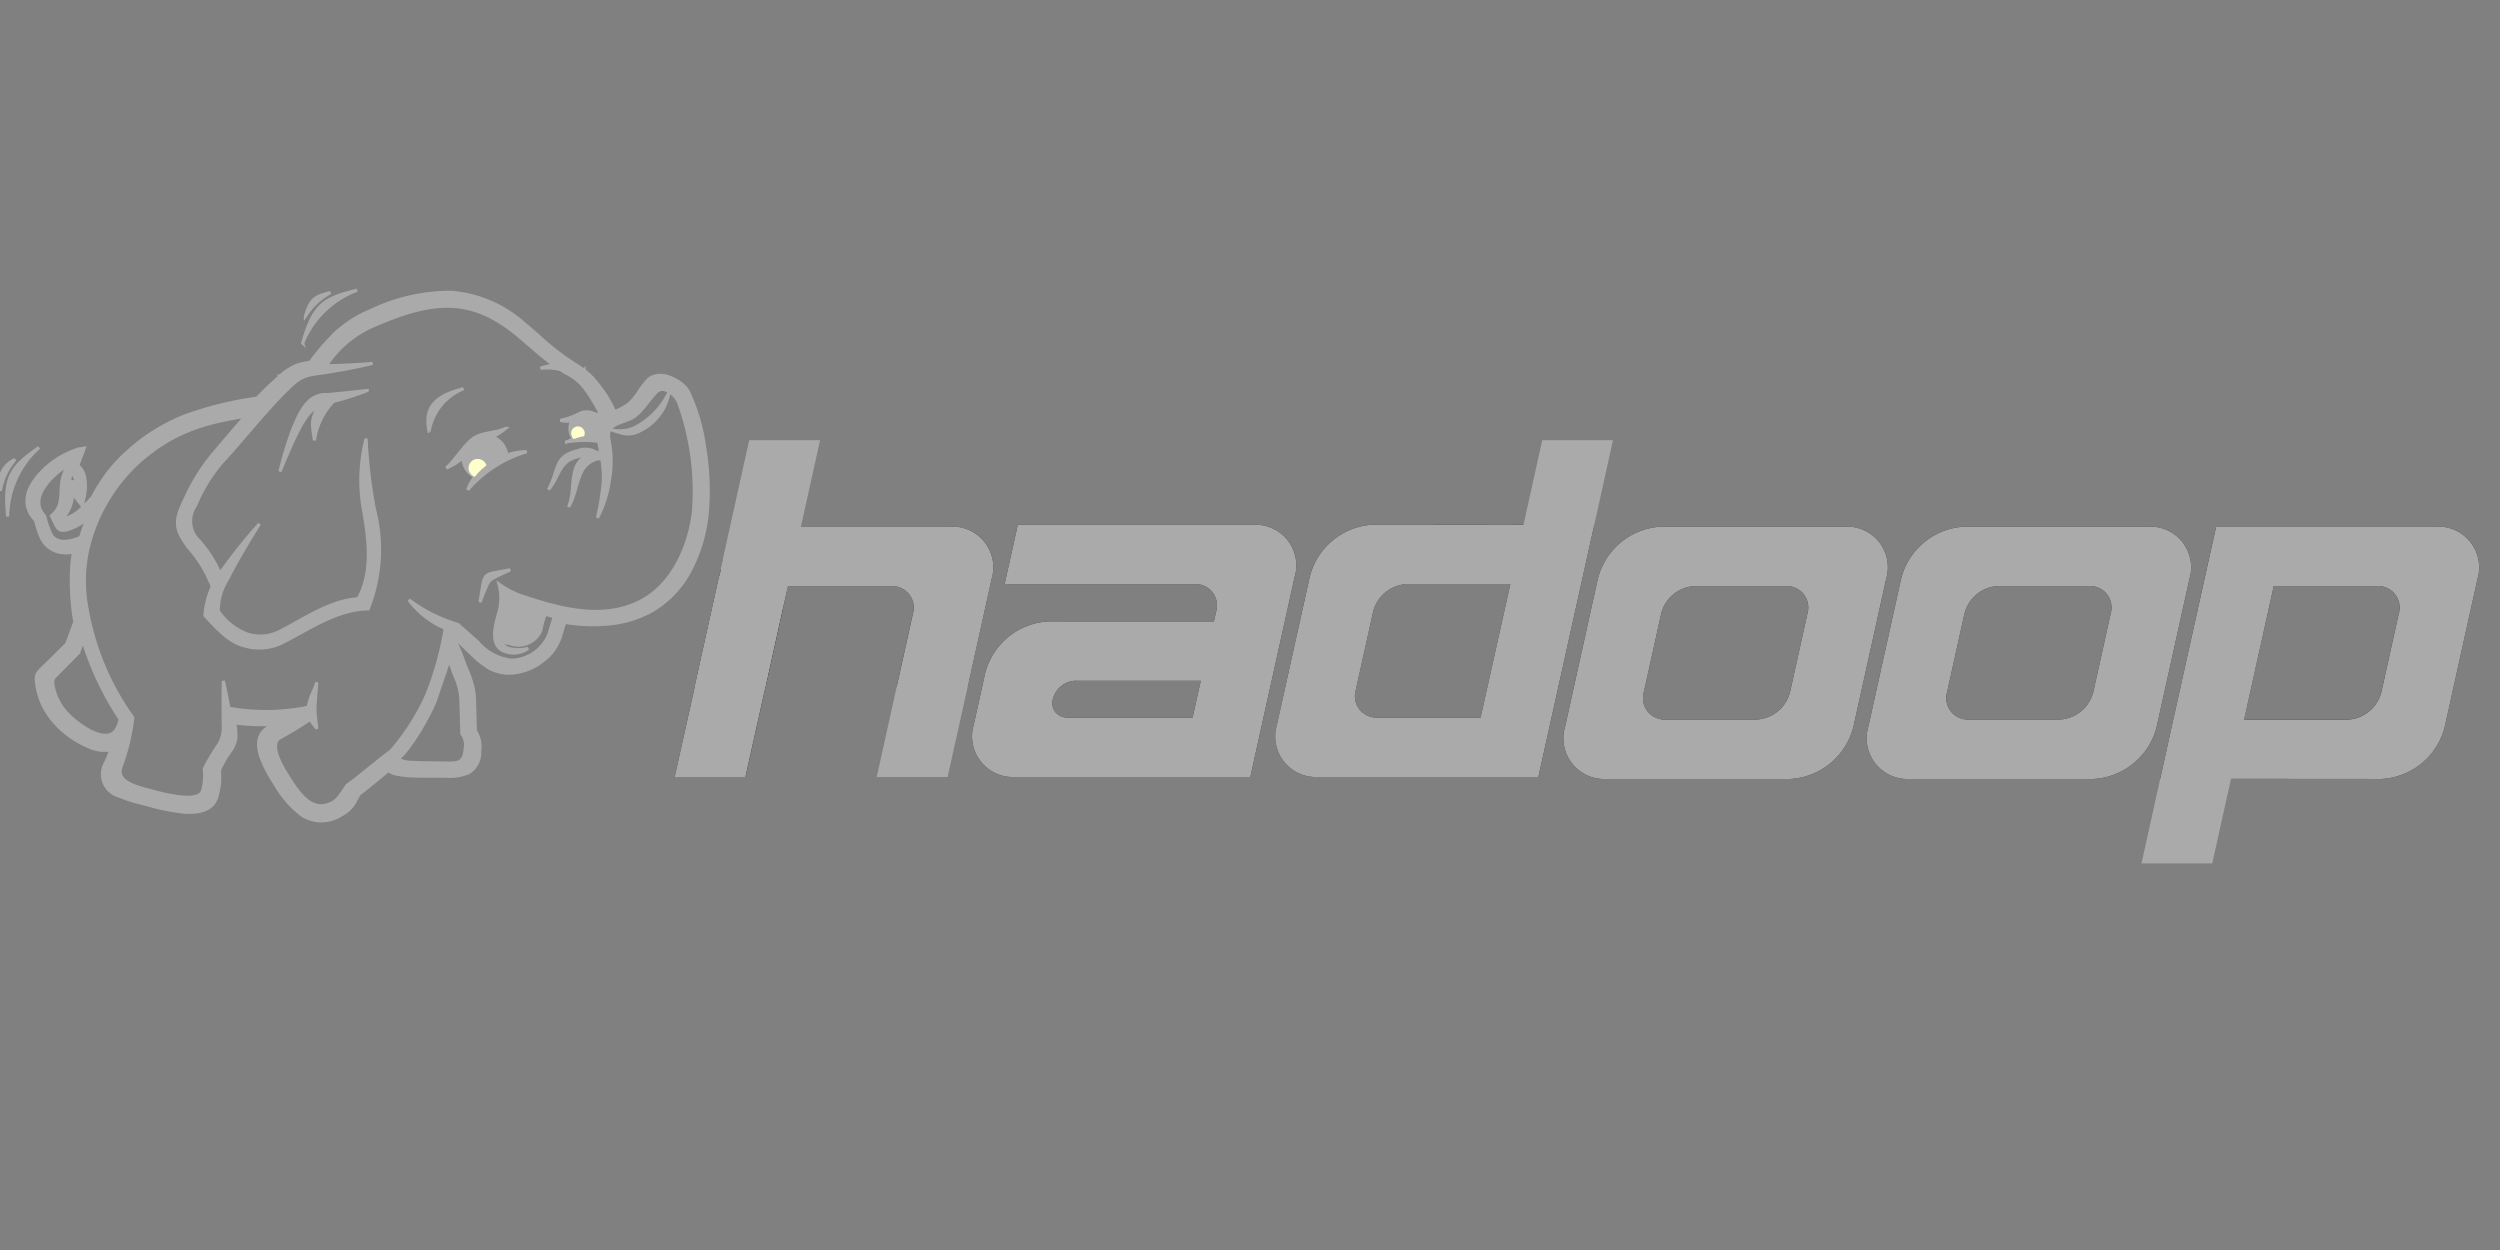 <svg xmlns="http://www.w3.org/2000/svg" xmlns:xlink="http://www.w3.org/1999/xlink" width="200" height="100" viewBox="0 0 200 100">
  <rect x="0" y="0" width="200" height="100" fill="#808080" stroke="none"/>
  <defs>
    <clipPath id="clip-custom_1">
      <rect width="200" height="100"/>
    </clipPath>
  </defs>
  <g id="custom_1" data-name="custom – 1" clip-path="url(#clip-custom_1)">
    <path id="Path_1" data-name="Path 1" d="M117,56h0Z" transform="translate(0 25)" fill="#02c8b7"/>
    <g id="g10" transform="translate(-47.439 236.256)">
      <path id="path20" d="M322.8-142.522h11.717l1.451-6.6c3.344,0,6.8.022,10.14.022a7.654,7.654,0,0,0,4.363-1.375,7.489,7.489,0,0,0,3.142-4.633q1.1-5.024,2.214-10.047c.422-1.912.97-4.071-.4-5.8-1.261-1.589-2.934-1.712-4.771-1.712q-19.844.022-39.688,0a7.682,7.682,0,0,0-3.621,1.034,5.4,5.4,0,0,0-3.426-1.034H285.765l1.487-6.693H275.517l-1.451,6.53H263.745a7.384,7.384,0,0,0-3.99,1.215,5.816,5.816,0,0,0-3.425-1.034H222.264l1.56-6.784-11.717-.018-6.755,30.213,11.706,0,3.521-15.463h3.961c.471,0,.379.268.3.623l-3.33,14.839h77.605a7.258,7.258,0,0,0,3.533-.877,5.841,5.841,0,0,0,3.627,1.027l17.974-.151Zm-50.686-22.153h-3.454c-.606,0-.769.276-.89.82l-1.3,5.819c-.123.558.159.649.647.649h3.362Zm19.816.141h3.69c.71,0,.671.372.543.947l-1.268,5.7c-.147.664-.561.652-1.131.652h-3.755c-.552,0-.557-.326-.458-.772q.631-2.85,1.263-5.7C290.972-164.409,291.249-164.534,291.932-164.534Zm24.289,0h3.69c.71,0,.671.372.543.947l-1.268,5.7c-.147.664-.561.652-1.131.652H314.3c-.552,0-.556-.326-.458-.772q.631-2.85,1.263-5.7C315.261-164.409,315.538-164.534,316.222-164.534Zm21.661,7.355h3.454c.606,0,.769-.276.89-.82l1.3-5.819c.123-.558-.159-.649-.647-.649h-3.362l-1.633,7.288" transform="translate(-108.864 -23.156)" fill="none" fill-rule="evenodd"/>
      <path id="path22" d="M458.034-152.144h14.717A3.255,3.255,0,0,1,476-147.968l-2.622,11.836a5.523,5.523,0,0,1-5.1,4.176H453.562a3.255,3.255,0,0,1-3.251-4.176l2.622-11.836A5.523,5.523,0,0,1,458.034-152.144Zm2.668,4.752h7.277a1.722,1.722,0,0,1,1.721,2.209l-1.388,6.265a2.923,2.923,0,0,1-2.7,2.209h-7.277a1.722,1.722,0,0,1-1.72-2.209L458-145.182a2.922,2.922,0,0,1,2.7-2.209" transform="translate(-277.667 -41.981)" fill="#1f1917" fill-rule="evenodd"/>
      <path id="path24" d="M536.139-152.144h14.718a3.255,3.255,0,0,1,3.251,4.176l-2.622,11.836a5.524,5.524,0,0,1-5.1,4.176H531.667a3.255,3.255,0,0,1-3.251-4.176l2.622-11.836A5.523,5.523,0,0,1,536.139-152.144Zm2.668,4.752h7.277a1.722,1.722,0,0,1,1.72,2.209l-1.388,6.265a2.923,2.923,0,0,1-2.7,2.209H536.44a1.722,1.722,0,0,1-1.72-2.209l1.388-6.265a2.922,2.922,0,0,1,2.7-2.209" transform="translate(-331.512 -41.981)" fill="#1f1917" fill-rule="evenodd"/>
      <path id="path26" d="M608.282-152.144h17.664a3.255,3.255,0,0,1,3.251,4.176l-2.622,11.836a5.524,5.524,0,0,1-5.1,4.176l-17.664-.008Zm4.618,4.752h8.273a1.723,1.723,0,0,1,1.72,2.209l-1.388,6.265a2.924,2.924,0,0,1-2.7,2.209h-8.28" transform="translate(-383.558 -41.981)" fill="#1f1917" fill-rule="evenodd"/>
      <path id="path30" d="M397.017-132.467H379.353a3.255,3.255,0,0,1-3.251-4.176l2.622-11.836a5.523,5.523,0,0,1,5.1-4.176l17.664.008Zm-4.618-4.752h-8.273a1.722,1.722,0,0,1-1.72-2.209l1.388-6.265a2.924,2.924,0,0,1,2.7-2.209h8.281" transform="translate(-226.508 -41.629)" fill="#1f1917" fill-rule="evenodd"/>
      <path id="path34" d="M233.377-152.144h13.5a3.255,3.255,0,0,1,3.251,4.176l-1.917,8.653h-5.686l1.3-5.867a1.722,1.722,0,0,0-1.721-2.209H233.74c-1.215,0-.126.995-.395,2.209l-1.283,5.789h-5.686l1.9-8.575a5.523,5.523,0,0,1,5.1-4.176" transform="translate(-123.358 -41.981)" fill="#1f1917" fill-rule="evenodd"/>
      <path id="path36" d="M221.213-126.433l3.881-17.469h5.671l-3.887,17.469" transform="translate(-119.798 -47.663)" fill="#1f1917" fill-rule="evenodd"/>
      <path id="path42" d="M320.128-132.463h-18.88A3.255,3.255,0,0,1,298-136.639l.761-3.434h0l.146-.66a5.523,5.523,0,0,1,5.1-4.176l13.21.006.195-.877a1.711,1.711,0,0,0-1.649-2.119H300.473l1.053-4.75,18.978.005a3.251,3.251,0,0,1,3.169,4.174l-.357,1.612h0l-.434,1.956h0l-2.227,10.048h0Zm-14.675-4.752H315.51l.654-2.942h-9.886a1.451,1.451,0,0,0-.146-.008h0a1.944,1.944,0,0,0-1.8,1.472h0a1.147,1.147,0,0,0,1.119,1.472v.006" transform="translate(-172.663 -41.633)" fill="#1f1917" fill-rule="evenodd"/>
      <path id="path44" d="M458.034-152.144h14.717A3.255,3.255,0,0,1,476-147.968l-2.622,11.836a5.523,5.523,0,0,1-5.1,4.176H453.562a3.255,3.255,0,0,1-3.251-4.176l2.622-11.836A5.523,5.523,0,0,1,458.034-152.144Zm2.668,4.752h7.277a1.722,1.722,0,0,1,1.721,2.209l-1.388,6.265a2.923,2.923,0,0,1-2.7,2.209h-7.277a1.722,1.722,0,0,1-1.72-2.209L458-145.182a2.922,2.922,0,0,1,2.7-2.209" transform="translate(-277.667 -41.981)" fill="#aaaaaa" fill-rule="evenodd"/>
      <path id="path46" d="M536.139-152.144h14.718a3.255,3.255,0,0,1,3.251,4.176l-2.622,11.836a5.524,5.524,0,0,1-5.1,4.176H531.667a3.255,3.255,0,0,1-3.251-4.176l2.622-11.836A5.523,5.523,0,0,1,536.139-152.144Zm2.668,4.752h7.277a1.722,1.722,0,0,1,1.72,2.209l-1.388,6.265a2.923,2.923,0,0,1-2.7,2.209H536.44a1.722,1.722,0,0,1-1.72-2.209l1.388-6.265a2.922,2.922,0,0,1,2.7-2.209" transform="translate(-331.512 -41.981)" fill="#aaaaaa" fill-rule="evenodd"/>
      <path id="path48" d="M604.97,114.094l-3.689,16.618-.786,3.562L599,141.039h5.659l1.5-6.765,12,.01a5.517,5.517,0,0,0,5.1-4.174l2.621-11.832a3.262,3.262,0,0,0-3.252-4.183Zm4.611,4.756h8.28a1.724,1.724,0,0,1,1.718,2.213l-1.388,6.261a2.927,2.927,0,0,1-2.7,2.213h-8.28Z" transform="translate(-380.241 -308.222)" fill="#aaaaaa" fill-rule="evenodd"/>
      <path id="path52" d="M397.317,91.844l-1.5,6.765-12-.01a5.516,5.516,0,0,0-5.1,4.174l-2.63,11.842a3.254,3.254,0,0,0,3.252,4.174h17.666l4.475-20.18,1.495-6.765h-5.659Zm-10.833,11.512h8.28l-2.378,10.677h-8.27a1.717,1.717,0,0,1-1.718-2.2l1.388-6.27A2.917,2.917,0,0,1,386.484,103.356Z" transform="translate(-226.498 -292.883)" fill="#aaaaaa" fill-rule="evenodd"/>
      <path id="path56" d="M227.178,91.844l-2.291,10.328h.029l-.1.408c-.036.118-.07.238-.1.359l-1.9,8.571h.019l-1.621,7.28h5.659l1.621-7.28h.01l1.281-5.785c0-.009,0-.02,0-.029l.5-2.184h8.26a1.73,1.73,0,0,1,1.728,2.213l-1.3,5.863-1.592,7.2h5.669l1.6-7.2h.01l1.912-8.648a3.261,3.261,0,0,0-3.252-4.184H231.313l1.534-6.911h-5.669Z" transform="translate(-119.802 -292.883)" fill="#aaaaaa" fill-rule="evenodd"/>
      <path id="path64" d="M320.128-132.463h-18.88A3.255,3.255,0,0,1,298-136.639l.761-3.434h0l.146-.66a5.523,5.523,0,0,1,5.1-4.176l13.21.006.195-.877a1.711,1.711,0,0,0-1.649-2.119H300.473l1.053-4.75,18.978.005a3.251,3.251,0,0,1,3.169,4.174l-.357,1.612h0l-.434,1.956h0l-2.227,10.048h0Zm-14.675-4.752H315.51l.654-2.942h-9.886a1.451,1.451,0,0,0-.146-.008h0a1.944,1.944,0,0,0-1.8,1.472h0a1.147,1.147,0,0,0,1.119,1.472v.006" transform="translate(-172.663 -41.633)" fill="#aaaaaa" fill-rule="evenodd"/>
      <path id="path66" d="M59.157-185.49l-.7,1.9-1.725,1.709c-.629.623-.764.619-.616,1.5a5.572,5.572,0,0,0,1.588,3.021c.963.966,2.986,2.333,4.442,1.688a10.2,10.2,0,0,1-.543,1.5c-.976,2.14,1.4,2.559,3.067,3.01,1.384.374,4.779,1.371,5.269-.447a4.794,4.794,0,0,0,.176-2.039,7.855,7.855,0,0,1,.924-1.643,2.131,2.131,0,0,0,.347-1.9c-.021-.173-.046-.363-.075-.561a17.571,17.571,0,0,0,4.846.045c-.49.286-.982.536-1.63.869-1.539.791-.089,3.125.575,4.147,1.392,2.145,2.64,3.621,4.991,2.348.79-.428.851-.883,1.344-1.619.272-.149,1.676-1.343,2.51-2.017.316.379.922.449,1.84.516.462.034,2.274.022,2.754.025,1.441.009,2.306-.141,2.418-1.711a2.044,2.044,0,0,0-.345-1.554q-.033-1.232-.066-2.464a5.777,5.777,0,0,0-.565-2.357c-.33-.785-.515-1.455-.9-2.216.053-.3.095-.606.123-.928l1.47,1.416c.934.9,1.705,1.634,3.129,1.567a4.242,4.242,0,0,0,3.615-2.667l.434-1.431a10.769,10.769,0,0,0,6.8-.713c2.864-1.528,4.2-4.6,4.533-7.851.266-2.629-.246-7.051-1.5-9.45-.369-.705-2.033-1.6-2.763-.859-.55.557-.927,1.406-1.521,1.913a5.4,5.4,0,0,1-1.528.793,8.785,8.785,0,0,0-1.621-2.664,6.542,6.542,0,0,0-1.763-1.411,36.592,36.592,0,0,1-3.784-3.053c-3.879-3.2-7.21-3.1-12.043-1.066a10.87,10.87,0,0,0-4.832,4.18,3.326,3.326,0,0,0-2.345,1.007c-.667.588-1.288,1.194-1.889,1.821-4.518.72-7.323,1.581-10.292,4.212a12.037,12.037,0,0,0-2.771,3.592,5.992,5.992,0,0,1-2.107,1.746c-.591.227-.58.227-.788-.329.7-.528.692-1.522.757-2.422.443.021.61.518.911.9.178-.8.281-2.031-.556-2.465.136-.364.29-.731.431-1.132-1.235.214-5.469,3.068-3.21,5.245a7.087,7.087,0,0,0,.462,1.429,2.009,2.009,0,0,0,2.692.864,15,15,0,0,0-.167,4.6,13.718,13.718,0,0,0,.2,1.408" transform="translate(-5.432 -0.998)" fill="none" fill-rule="evenodd"/>
      <path id="path68" d="M58.79-186.028l-.28.763-.537-.2.28-.763Zm-.28.763-.417,1.134-.537-.2.417-1.134Zm-.417,1.134-.067.1-.2-.2Zm-.067.1-.914.905-.4-.4.914-.905Zm-.914.905-.811.8-.4-.4.811-.8Zm-.811.8c-.124.122-.166.163-.2.2l-.4-.414.2-.19Zm-.2.2c-.366.352-.438.422-.333,1.052l-.563.094c-.155-.928-.047-1.032.5-1.56Zm-.333,1.052a5.1,5.1,0,0,0,.518,1.528l-.508.266a5.663,5.663,0,0,1-.574-1.7Zm.518,1.528a5.554,5.554,0,0,0,.99,1.339l-.4.4a6.127,6.127,0,0,1-1.093-1.475Zm.99,1.339a7.094,7.094,0,0,0,2.313,1.543l-.2.534a7.708,7.708,0,0,1-2.516-1.675Zm2.313,1.543a2.4,2.4,0,0,0,1.812.085l.23.523a2.941,2.941,0,0,1-2.243-.073l.2-.534Zm1.812.085.552-.244-.161.582-.276-.076Zm.391.338c-.072.26-.156.526-.252.793L61-175.637c.092-.253.171-.505.239-.75Zm-.252.793c-.09.249-.192.5-.307.753l-.521-.237c.106-.233.2-.472.289-.711Zm-.307.753a1.323,1.323,0,0,0,.809,1.977l-.237.521a1.823,1.823,0,0,1-1.093-2.735Zm.809,1.977a10.633,10.633,0,0,0,1.674.534l-.143.552a11.155,11.155,0,0,1-1.768-.565l.237-.521Zm1.674.534.4.1-.145.552-.4-.1Zm.4.1a15.5,15.5,0,0,0,2.915.588l-.036.572a15.973,15.973,0,0,1-3.024-.608Zm2.915.588c.956.061,1.808-.1,2.005-.832l.552.145c-.293,1.086-1.384,1.336-2.593,1.259Zm2.005-.832a5.517,5.517,0,0,0,.19-.984l.572.047a6.079,6.079,0,0,1-.21,1.083Zm.19-.984a5.034,5.034,0,0,0-.022-.955l.568-.054a5.6,5.6,0,0,1,.026,1.056Zm-.022-.955.022-.143.262.116Zm.022-.143a7.611,7.611,0,0,1,.824-1.5l.472.322a7.153,7.153,0,0,0-.772,1.412Zm.824-1.5.125-.185.474.32-.127.187Zm.125-.185a1.834,1.834,0,0,0,.351-.764l.566.078a2.335,2.335,0,0,1-.443,1.006l-.474-.32Zm.351-.764a3.954,3.954,0,0,0-.051-.945l.568-.065a4.224,4.224,0,0,1,.049,1.088Zm-.051-.945c-.014-.117-.026-.21-.034-.27l.566-.072c.017.129.029.219.036.277Zm-.034-.27c-.006-.049-.021-.146-.04-.282l.566-.083c.009.061.022.156.04.293Zm-.04-.282-.056-.382.381.057-.042.283Zm.325-.324a16.776,16.776,0,0,0,2.394.187l0,.572a17.346,17.346,0,0,1-2.477-.194Zm2.394.187a18.283,18.283,0,0,0,2.376-.144l.067.568a18.849,18.849,0,0,1-2.445.148l0-.572Zm2.376-.144.177.532-.143-.248Zm.177.532c-.462.269-.923.506-1.511.808l-.262-.51c.581-.3,1.036-.532,1.487-.795Zm-1.511.808-.131.067-.262-.51.131-.067Zm-.131.067c-.6.311-.61.963-.4,1.647l-.545.17c-.293-.936-.254-1.846.68-2.327Zm-.4,1.647a9.246,9.246,0,0,0,1.08,2.09l-.479.311a9.764,9.764,0,0,1-1.146-2.23l.545-.17Zm1.08,2.09a7.592,7.592,0,0,0,2.045,2.367l-.3.487a8.027,8.027,0,0,1-2.226-2.544Zm2.045,2.367a2.4,2.4,0,0,0,2.571-.116l.271.505a2.915,2.915,0,0,1-3.139.1Zm2.571-.116a2.08,2.08,0,0,0,.9-.972l.5.282a2.55,2.55,0,0,1-1.133,1.2Zm.9-.972c.091-.159.191-.334.337-.553l.474.317c-.117.175-.219.354-.313.517l-.5-.282Zm.337-.553.1-.093.137.251-.237-.159Zm.1-.093c.167-.092.881-.681,1.575-1.255l.365.44c-.718.593-1.456,1.2-1.665,1.317l-.275-.5Zm1.575-1.255c.357-.3.71-.587.893-.734l.36.447c-.335.271-.61.5-.888.728Zm.893-.734.219-.177.181.217-.22.183Zm.4.04a.966.966,0,0,0,.54.28l-.132.557a1.5,1.5,0,0,1-.849-.47Zm.54.28a7.387,7.387,0,0,0,1.1.133l-.04.572a7.721,7.721,0,0,1-1.191-.148Zm1.1.133c.352.025,1.475.025,2.2.025v.572c-.741,0-1.888,0-2.24-.025Zm2.2.025h.535l0,.572h-.533v-.572Zm.535,0a3.339,3.339,0,0,0,1.565-.226l.282.5a3.754,3.754,0,0,1-1.849.3l0-.572Zm1.565-.226c.323-.183.517-.544.566-1.219l.572.04a1.872,1.872,0,0,1-.856,1.677Zm.566-1.219a2.64,2.64,0,0,0-.008-.73l.559-.123a3.032,3.032,0,0,1,.022.894Zm-.008-.73a2.541,2.541,0,0,0-.3-.664l.5-.28a2.942,2.942,0,0,1,.359.82l-.559.123Zm-.3-.664-.036-.133.286-.007Zm-.036-.133q-.017-.616-.033-1.232l.572-.013q.016.616.033,1.232Zm-.033-1.232q-.016-.616-.033-1.232l.572-.013q.016.616.033,1.232Zm-.033-1.232a5.049,5.049,0,0,0-.147-1.139l.554-.139a5.6,5.6,0,0,1,.165,1.264Zm-.147-1.139a7.9,7.9,0,0,0-.4-1.114l.528-.221a8.383,8.383,0,0,1,.423,1.2Zm-.4-1.114c-.125-.3-.233-.587-.338-.871l.537-.2c.1.27.2.546.329.846Zm.2-1.069h0l-.268.1Zm-.537.2a12.184,12.184,0,0,0-.555-1.329l.512-.257a12.666,12.666,0,0,1,.58,1.387Zm-.555-1.329-.026-.178.282.049Zm-.026-.178c.028-.16.052-.308.07-.442l.566.072c-.023.175-.047.33-.072.469Zm.07-.442c.016-.122.033-.274.049-.461l.572.047c-.012.135-.031.3-.056.485l-.566-.072Zm.049-.461.053-.6.431.415-.2.207Zm.484-.183.841.81-.4.414-.841-.81Zm.841.81.629.606-.4.414-.629-.606Zm.629.606a7.587,7.587,0,0,0,1.328,1.106l-.291.494a8,8,0,0,1-1.433-1.186Zm1.328,1.106a2.739,2.739,0,0,0,1.59.382l.027.572a3.287,3.287,0,0,1-1.907-.46Zm1.59.382a3.954,3.954,0,0,0,2.083-.8l.34.46a4.539,4.539,0,0,1-2.4.908Zm2.083-.8a3.4,3.4,0,0,0,1.271-1.667l.548.166a3.974,3.974,0,0,1-1.479,1.962Zm1.271-1.667.2-.661.548.166-.2.661Zm.2-.661.234-.77.548.166-.234.77Zm.234-.77.075-.245.252.048-.053.281Zm.326-.2a12.729,12.729,0,0,0,3.633.168l.056.568a13.294,13.294,0,0,1-3.794-.175Zm3.633.168a8.145,8.145,0,0,0,2.976-.853l.268.505a8.723,8.723,0,0,1-3.189.916Zm2.976-.853a7.475,7.475,0,0,0,2.965-2.922l.5.284a8.044,8.044,0,0,1-3.193,3.144Zm2.965-2.922h0l.248.143-.248-.142Zm0,0a11.8,11.8,0,0,0,1.418-4.7l.568.054a12.388,12.388,0,0,1-1.489,4.934Zm1.418-4.7a20.965,20.965,0,0,0-.225-5.052l.564-.089a21.548,21.548,0,0,1,.23,5.195Zm-.225-5.052a14.542,14.542,0,0,0-1.245-4.239l.508-.264a15.111,15.111,0,0,1,1.3,4.414Zm-1.245-4.239a1.168,1.168,0,0,0-.216-.275l.4-.409a1.747,1.747,0,0,1,.323.421l-.508.264Zm-.216-.275a2.735,2.735,0,0,0-.987-.6l.186-.541a3.329,3.329,0,0,1,1.2.733Zm-.987-.6a1.257,1.257,0,0,0-.955-.022l-.264-.508a1.8,1.8,0,0,1,1.4-.011l-.186.541Zm-.955-.022a.581.581,0,0,0-.146.108l-.409-.4a1.163,1.163,0,0,1,.291-.215Zm-.146.108a6.11,6.11,0,0,0-.645.838l-.472-.322a6.593,6.593,0,0,1,.708-.916Zm-.645.838a5.437,5.437,0,0,1-.895,1.093l-.371-.436a4.992,4.992,0,0,0,.794-.979l.472.322Zm-.895,1.093a4.8,4.8,0,0,1-1.395.755l-.212-.532a4.353,4.353,0,0,0,1.236-.659l.371.436Zm-1.395.755-.211.085-.217-.53.215-.087Zm-.211.085-.273.113-.1-.279.268-.1Zm-.377-.167a7.366,7.366,0,0,0-.675-1.365l.485-.3a7.934,7.934,0,0,1,.726,1.473Zm-.675-1.365a10.83,10.83,0,0,0-.9-1.213l.438-.367a11.412,11.412,0,0,1,.944,1.276Zm-.9-1.213a4.679,4.679,0,0,0-.771-.736l.346-.454a5.234,5.234,0,0,1,.863.823Zm-.771-.736c-.267-.2-.571-.394-.925-.616l.3-.485c.359.224.666.418.967.647Zm-.925-.616a20.862,20.862,0,0,1-2.687-2.107l.376-.431a20.428,20.428,0,0,0,2.616,2.053Zm-2.687-2.107c-.359-.315-.722-.633-1.127-.967l.365-.443c.375.309.758.645,1.138.978l-.376.431Zm-1.127-.967a9.422,9.422,0,0,0-5.5-2.43l.036-.572a9.963,9.963,0,0,1,5.828,2.56l-.365.443Zm-5.5-2.43a14.04,14.04,0,0,0-6.251,1.407l-.221-.528a14.566,14.566,0,0,1,6.508-1.452Zm-6.251,1.407a8.837,8.837,0,0,0-2.668,1.691l-.387-.42a9.388,9.388,0,0,1,2.833-1.8Zm-2.668,1.691a17.283,17.283,0,0,0-2.046,2.4l-.458-.342a17.747,17.747,0,0,1,2.118-2.474Zm-2.046,2.4-.081.108-.134.007L77.2-206.6Zm-.215.115a3.21,3.21,0,0,0-1.063.2l-.212-.532a3.733,3.733,0,0,1,1.246-.242Zm-1.063.2a3.86,3.86,0,0,0-1.108.735l-.378-.429a4.4,4.4,0,0,1,1.274-.837Zm-1.108.735q-.491.433-.959.887l-.4-.411q.471-.456.979-.9Zm-.959.887h0l-.2-.207.2.206Zm0,0q-.465.45-.911.916l-.414-.4q.454-.474.928-.934Zm-.911.916-.162.084-.045-.282Zm-.162.084a27.7,27.7,0,0,0-5.669,1.375l-.206-.534a28.253,28.253,0,0,1,5.785-1.4l.089.563Zm-5.669,1.375a14.381,14.381,0,0,0-4.479,2.77l-.378-.429a14.928,14.928,0,0,1,4.651-2.876Zm-4.479,2.77a11.673,11.673,0,0,0-1.544,1.656l-.454-.346a12.239,12.239,0,0,1,1.62-1.738Zm-1.544,1.656a12.243,12.243,0,0,0-1.161,1.851l-.51-.259a12.826,12.826,0,0,1,1.217-1.938Zm-1.161,1.851-.042.062-.212-.191Zm-.042.062a14.283,14.283,0,0,1-1,1.038l-.382-.427a13.639,13.639,0,0,0,.956-.993Zm-1,1.038a3.961,3.961,0,0,1-1.219.785l-.206-.535a3.418,3.418,0,0,0,1.042-.677Zm-1.219.785h0l-.1-.267Zm0,0c-.367.141-.547.212-.75.126l.221-.528c.009,0,.1-.047.325-.133Zm-.75.126h0l.112-.263-.111.264Zm0,0c-.214-.091-.274-.267-.407-.622l.537-.2c.075.2.074.287.094.3Zm-.407-.622-.075-.2.172-.129.171.229Zm.1-.329c.526-.4.576-1.182.624-1.94l.572.036a2.925,2.925,0,0,1-.854,2.362Zm.624-1.94c.006-.1.013-.2.018-.273l.572.04c-.008.1-.013.186-.018.269Zm.018-.273.02-.279.279.013-.013.286Zm.3-.266c.472.022.687.355.919.715l-.481.309c-.148-.23-.286-.443-.465-.451Zm.919.715c.065.1.131.2.2.293l-.447.355c-.089-.112-.163-.227-.236-.339Zm.258.532-.131.586-.372-.469.224-.178Zm-.559-.123a3.567,3.567,0,0,0,.066-1.463l.557-.125a4.109,4.109,0,0,1-.064,1.711Zm.066-1.463a.963.963,0,0,0-.474-.686l.261-.51a1.51,1.51,0,0,1,.769,1.07Zm-.474-.686-.226-.117.089-.237.268.1Zm-.138-.354c.042-.113.1-.27.167-.431l.532.208c-.05.126-.1.253-.162.422Zm.167-.431c.084-.215.171-.436.262-.7l.541.188c-.081.232-.178.477-.271.716Zm.485-.883.48-.083-.161.459-.271-.094Zm.1.564a6.363,6.363,0,0,0-2.66,1.7l-.414-.4a7.015,7.015,0,0,1,2.978-1.868Zm-2.66,1.7a4.072,4.072,0,0,0-.765,1.06l-.519-.239a4.634,4.634,0,0,1,.87-1.216Zm-.765,1.06a1.77,1.77,0,0,0-.179,1.055l-.564.1a2.317,2.317,0,0,1,.223-1.391Zm-.179,1.055a1.72,1.72,0,0,0,.544.941l-.4.414a2.279,2.279,0,0,1-.711-1.258Zm.544.941.079.139-.277.068Zm.079.139c.073.3.138.546.209.771l-.545.17c-.074-.235-.142-.5-.218-.8Zm.209.771a4.417,4.417,0,0,0,.235.6l-.516.246a4.983,4.983,0,0,1-.264-.679Zm.235.6a1.5,1.5,0,0,0,.907.809l-.174.545a2.06,2.06,0,0,1-1.249-1.109Zm.907.809a2.156,2.156,0,0,0,1.423-.088l.208.532a2.727,2.727,0,0,1-1.806.1Zm1.423-.088.5-.194-.113.52-.279-.06Zm.383.326a11.225,11.225,0,0,0-.243,2l-.572-.02a11.783,11.783,0,0,1,.257-2.1Zm-.243,2a20.612,20.612,0,0,0,.083,2.519l-.572.047a21.079,21.079,0,0,1-.083-2.586Zm.083,2.519q.032.368.075.679l-.566.076c-.036-.257-.064-.493-.082-.708Zm.075.679c.032.228.071.461.117.7l-.561.107q-.069-.36-.121-.73Zm.117.7-.012.152-.268-.1" transform="translate(-4.797 -0.361)" fill="#aaaaaa" stroke="#aaaaaa" stroke-width="0.25"/>
      <path id="path70" d="M74.575-201.617,70.807-201,67.369-199.5l-2.92,1.837L61.67-194.27l-1.57,1.663-1.518.559-.4-.981.7-1.013.158-1.429.47.019.514.469-.139-1.456-.569-.382.017-.555-1.349.763-1.222,1.441-.255,1.288.522,1.031.487,1.752.991.469,1.042-.051.988-.574-.659,3.344.659,3.721-.726,1.718-2.377,2.561.423,1.53,1.126,1.773,2.123,1.494,1.126.154,1.252.042-.781,3.207,2.873,1.177,3.579.471,1.224-.8.094-2.166,1.366-2.261.094-1.79,3.3.236,3.061-.283-3.061,1.837.518,2.213,1.931,3.014,1.884.8,1.507-.612.612-1.224,3.155-2.4.612.518,4.945.188.989-.8.094-1.413-.33-.612-.236-3.815-1.648-3.3.282-1.46.989.518,2.779,2.59,1.366.094,1.507-.612,1.507-1.13.753-2.449,4.427.283,2.684-1.036,2.166-2.025,1.554-2.92.2-1.809.178-1.628-.33-4-.618-2.609-.23-.97-.848-1.13-1.177-.377-2.072,2.261-1.884.659-1.648-2.732-1.648-1.507-.895-.565-3.579-2.967-2.873-1.554-2.873-.236-3.344.565-2.92,1.083L80.7-206.751l-1.6,1.931-1.648.471-2.873,2.732Z" transform="translate(-6.252 -2.063)" fill="none" fill-rule="evenodd"/>
      <path id="path72" d="M71.555-174.137c-3.227,3.764-2.51,8.329-1.616,12.8l-1.432-3.618-.528-3.317q.075-1.7.151-3.392l1.357-3.241,2.035-3.015,3.166-2.638,3.467-1.432,4.07-.528-3.769,4.3c-3.026.982-4.811,1.642-6.9,4.082" transform="translate(-14.16 -21.043)" fill="none" fill-rule="evenodd"/>
      <path id="path74" d="M105.15-192.465a24.9,24.9,0,0,0-4.9,6.4c-1.021,1.833-2.167,3.6-3.241,5.407a6.725,6.725,0,0,0-.757,2.738L94.673-179.8l.754-2.261,2.563-4.6,5.427-5.352,1.734-.452" transform="translate(-32.562 -14.184)" fill="none" fill-rule="evenodd"/>
      <path id="path76" d="M139.819-209.937c-1.8.674-4.781.9-4.988,2.958a5.311,5.311,0,0,0,.993,3.75c-2.181-2.256-2.72-1.907-6.935-1.206L130.7-207l3.166-1.96,4.07-.9,1.884-.075" transform="translate(-56.151 -2.139)" fill="none" fill-rule="evenodd"/>
      <path id="path78" d="M176.808-127.481c.6.369.585.637.485.89l1.416-.566.917-1.231.681-1.755-.87-.654-3.8.485-.283.769.081,1.092.364.647.566.283.445.04" transform="translate(-88.182 -56.697)" fill="none" fill-rule="evenodd"/>
      <path id="path80" d="M173.454-141.053c-1.906.55-1.891.7-2.454,2.592a7.512,7.512,0,0,1,2.454-2.592" transform="translate(-85.182 -49.627)" fill="none" fill-rule="evenodd"/>
      <path id="path82" d="M209.766-186.606a1.843,1.843,0,0,0-.88.542,5.2,5.2,0,0,1-1.6,1.7,4.983,4.983,0,0,1-1.175.514c-.334.1-.535.011-.819.215l.506.089h1.116l1.375-.849.809-.849.669-1.358" transform="translate(-108.821 -18.223)" fill="none" fill-rule="evenodd"/>
      <path id="path84" d="M116.322-182.865a29.871,29.871,0,0,1-2.541,5.668,17,17,0,0,0,3.171-4.674c.324-.689.385-1.5,1.287-1.2.04.688.186,1.375.226,2.063.487-3.493,1.862-4.954,5.056-6.31l-2.71.324-2.548.566-1.254,1.82-.688,1.739" transform="translate(-45.735 -17.735)" fill="none" fill-rule="evenodd"/>
      <path id="path86" d="M115.506-173.25c.689,3.242,1.681,6.354,2.112,9.648.28,2.14.31,3.169-.766,5.015a7.093,7.093,0,0,0-3.046.43c-4.532,1.486-7.131,3.67-10.184-.731l2.924,1.378,2.085-.41,3.681-2.144,2.872-.566.93-3.883-.688-5.137q-.04-1.213-.081-2.427l.162-1.173" transform="translate(-38.731 -27.431)" fill="none" fill-rule="evenodd"/>
      <path id="path88" d="M154-116.829c-.381,2.634.877,4.05.356,4.778-.147.206-.347.565-.57.664-.8.352-1.892-.066-1.97.14h-2.629l-1.052-.445,1.618-1.9,1.577-3.438,1.011-3.479h.526L154-116.829" transform="translate(-69.419 -63.789)" fill="none" fill-rule="evenodd"/>
      <path id="path90" d="M128.727-133.315a8.28,8.28,0,0,0,1.147,2.638,30.688,30.688,0,0,1-1.7,5.8,4.6,4.6,0,0,1-1.09,1.633,28.033,28.033,0,0,1-2.858,2.513c-.742.572-1.26.285-2.175.155-.389.706-.5,1.1-1.213,1.456-1.1.551-2.088-.636-2.953-1.335l1.873,2.926,1.294,1.214,1.092.162,1.456-.89.769-1.456,1.618-1.213,1.982-1.7,1.254-1.78,1.132-2.1,1.456-4.368q.061-.829.121-1.658l-1.82-.809c-.445-.418-.94-.768-1.385-1.186" transform="translate(-48.564 -54.962)" fill="none" fill-rule="evenodd"/>
      <path id="path92" d="M105.984-113.1a14.565,14.565,0,0,0,6.067-.971,16.652,16.652,0,0,1,1.7-2.144,7.29,7.29,0,0,0-.93,2.993l-.607.89-4.611.121-1.5-.162-.162-.162q.02-.283.04-.566" transform="translate(-40.332 -66.752)" fill="none" fill-rule="evenodd"/>
      <path id="path94" d="M87.463-113.931l-.158-1.436c-.349,2.1-.265,3.506-1.231,5.387a7.091,7.091,0,0,1-2.628,2,3.835,3.835,0,0,1,.062,1.216c-.179,1.36-2.9.759-4.018.7l5.386,1.387,1.213-.485.4-2.346,1.132-2.1.2-1.294-.364-3.034" transform="translate(-22.095 -67.335)" fill="none" fill-rule="evenodd"/>
      <path id="path96" d="M95.306-148.9a3.712,3.712,0,0,0,.328,2.348c.572,1.146,1.275,2.223,1.9,3.355q.1-1.133.2-2.265L95.306-148.9" transform="translate(-32.971 -44.219)" fill="none" fill-rule="evenodd"/>
      <path id="path98" d="M64.919-124.073l-.525,1.118a13.867,13.867,0,0,0,1.828,4.07,3.034,3.034,0,0,1-.647,1.294,14.478,14.478,0,0,0-2.343-.158l2.71,2.1,1.335-.243,1.335-1.335-1.9-2.953-1.791-3.9" transform="translate(-10.887 -61.333)" fill="none" fill-rule="evenodd"/>
      <path id="path100" d="M191.018-188.335a29.608,29.608,0,0,1,1.194,7.294c-.081,3.11-.687,7.039-3.569,8.914-3.227,2.1-7.015,1.107-10.556.207l4.328,1.78,4.045.2,2.751-.809,2.144-1.78,1.618-3.4.607-3.923-.485-3.843-.89-3.8-1.185-.843" transform="translate(-90.067 -17.031)" fill="none" fill-rule="evenodd"/>
      <path id="path102" d="M60.438-166.488c-1.465.953-2.041,1.372-1.88,3.139L59-161.761l.621.42.767.255,1.387-.329.712-2.208-1.971.967h-.456l-.511-.785.621-.913.328-1.734.42.128.511.4-.073-.913L61-167.054l-.347-.292-.219.858" transform="translate(-7.647 -31.501)" fill="none" fill-rule="evenodd"/>
      <path id="path104" d="M170.489-209.418a26.318,26.318,0,0,1,3.936,3.732c.4.571.85.863-.007,1.67a3.935,3.935,0,0,1,1.966-.143c1.318.159,2.553,2.033,2.632,3.375-.016.126-.366.411-1.385.692-.02.039-.575-.076-.561-.038.106.29.247.334.463.47a3.068,3.068,0,0,0,.3,1.171,8.9,8.9,0,0,1,1.9.183,1.709,1.709,0,0,1,.162,1.052l.728-.121-.2-1.658.647-1.092-.93-2.1-1.78-1.7-.171-.008-2-1.228-3.264-2.671-2.424-1.583" transform="translate(-84.83 -2.497)" fill="none" fill-rule="evenodd"/>
      <path id="path106" d="M166.574-177.333a2.121,2.121,0,0,1-.3.444,2.936,2.936,0,0,1,1,1.58l-1.837.912-1.554,1.49a2.305,2.305,0,0,1-1.182-1.349,1.828,1.828,0,0,1-1.066.083.874.874,0,0,0,.526-.173l.989-1.028L164.9-176.7l1.143-.373c.145-.06.39-.2.536-.265" transform="translate(-78.724 -24.616)" fill="none" fill-rule="evenodd"/>
      <path id="path108" d="M172.307-171.45c-1.948,1.049-3.813,2.1-4.809,4.1,0-2.528,2.538-3.641,4.809-4.1" transform="translate(-82.767 -28.671)" fill="none" fill-rule="evenodd"/>
      <path id="path110" d="M160.536-187.462a5.735,5.735,0,0,0-2.34,4.916,3.879,3.879,0,0,1,1.142-4.426l.732-.356.466-.134" transform="translate(-76.192 -17.633)" fill="none" fill-rule="evenodd"/>
      <path id="path136" d="M87.108-190.123c.3-.163.842-.386,1.141-.549-.307.052-.859.165-1.166.217-.821.139-.918.336-1.045,1.145-.06.381-.143.853-.2,1.234.161-.431.355-.931.542-1.342C86.575-189.853,86.687-189.894,87.108-190.123Zm-15.24-20.827a5.219,5.219,0,0,1,2.01-1.9C72.53-212.522,72.273-212.273,71.869-210.951Zm-.212,2.133a7.566,7.566,0,0,1,4.35-4.222C73.331-212.384,72.545-211.918,71.656-208.818ZM47.468-197a5.219,5.219,0,0,1,1.18-2.5A2.112,2.112,0,0,0,47.468-197Zm25.318,19.03q-.051-.414-.1-.828a6.521,6.521,0,0,1-.02-1.409q.058-.73.115-1.461c-.142.5-.425.99-.567,1.485-.057.2-.1.358-.131.506a16.668,16.668,0,0,1-6.335.082c-.135-.784-.3-1.6-.437-2.186-.042.656-.015,2.468-.018,3.483a2.6,2.6,0,0,1-.441,1.725,16.645,16.645,0,0,0-1.072,1.826A4.6,4.6,0,0,1,63.644-173c-.3,1.053-3.271.237-4.056.022-.967-.265-2.966-.658-2.463-1.947a16.587,16.587,0,0,0,.939-3.917,21.229,21.229,0,0,1-3.735-9.147,11.5,11.5,0,0,1,.422-5.358,13.712,13.712,0,0,1,3.83-5.975c2.5-2.192,4.833-3.072,8.488-3.628-.879.984-1.749,2.025-2.7,3.14a15.936,15.936,0,0,0-2.139,3.506c-.842,1.707-.824,2.356.292,3.854a10.03,10.03,0,0,1,1.9,3.136,6.529,6.529,0,0,0-.589,2.295c1.178,1.287,2.052,2.169,3.2,2.441a4.153,4.153,0,0,0,3.061-.3c2.228-1.139,4.29-2.61,6.8-2.671a12.864,12.864,0,0,0,.487-8.014,40.07,40.07,0,0,1-.653-5.6,13.388,13.388,0,0,0-.21,5.7c.422,2.381.749,5.011-.424,7.1-2.273.174-4.221,1.557-6.269,2.618a3.436,3.436,0,0,1-2.592.218,4.907,4.907,0,0,1-2.328-1.843,4.527,4.527,0,0,1,.708-2.5c.779-1.535,1.638-2.964,2.581-4.474a43.451,43.451,0,0,0-3.158,3.96,9.562,9.562,0,0,0-1.667-2.607,2.165,2.165,0,0,1-.287-2.825,12.71,12.71,0,0,1,2.145-3.489c1.777-1.919,3.405-4.055,5.349-5.946,1.055-1.026,1.484-.991,2.884-1.2,1.265-.192,2.5-.434,3.791-.734-1.248.116-2.454.159-3.669.189h-.038a8.508,8.508,0,0,1,3.83-3.22c4.779-2.076,7.816-2.3,11.571.856.973.818,1.823,1.612,2.81,2.318a3.555,3.555,0,0,0-1.074.255,4.518,4.518,0,0,1,1.584.093q.217.141.445.275a4.178,4.178,0,0,1,1.563,1.293,13.985,13.985,0,0,1,1.279,2.151c-.24-.086-.441-.158-.62-.211a1.328,1.328,0,0,0-.427-.115,1.334,1.334,0,0,0-.83.193l-.029.014a5.888,5.888,0,0,1-1.381.466,1.649,1.649,0,0,0,.867.013.634.634,0,0,1,.087-.027,1.33,1.33,0,0,0-.178.549,1.332,1.332,0,0,0,.143.741v0a.728.728,0,0,0,.141.22c-.183.067-.369.144-.561.228a8.81,8.81,0,0,1,2.563-.044c.057.274.115.564.169.86l-.323.025-.026,0a1.619,1.619,0,0,0-1.5-.131c-1.9.434-1.456,1.5-2.332,3.112.909-1.112.842-2.275,2.324-2.626a2.389,2.389,0,0,1,.814-.149,1.856,1.856,0,0,0-.929.97c-.407,1.149-.154,2.117-.6,3.189.554-.959.587-1.9,1.082-2.9a2.027,2.027,0,0,1,1.243-.952l.333-.007a8.479,8.479,0,0,1,.119,1.8,20.1,20.1,0,0,1-.468,2.929,8.948,8.948,0,0,0,.95-2.971,8.41,8.41,0,0,0-.029-3.276c-.275-1.475,1.244-1.235,2.125-1.93.648-.511,1.094-1.327,1.689-1.905s1.518.269,1.749.83a20.658,20.658,0,0,1,1.2,8.712c-.3,2.752-1.627,5.755-4.054,7.11-3.094,1.727-6.742.672-9.815-.364a7.549,7.549,0,0,1-1.689-.906,4.325,4.325,0,0,1,.019,2.161c-.332,1.12-.867,2.953.654,3.291a1.966,1.966,0,0,0,1.659-.312,3.062,3.062,0,0,1-1.45.029.944.944,0,0,1-.746-.646,2.459,2.459,0,0,0,.78.257A1.964,1.964,0,0,0,90.7-185.8a6.989,6.989,0,0,1,.361-1.319c.233.072.475.138.722.2l-.419,1.367a3.314,3.314,0,0,1-3.021,2.114,4.14,4.14,0,0,1-2.679-1.45c-.548-.488-1.076-.954-1.6-1.417a12.339,12.339,0,0,1-3.915-1.967,6.928,6.928,0,0,0,2.911,2.284,25.131,25.131,0,0,1-1.454,5.265,18.22,18.22,0,0,1-2.913,4.578c-.41.236-2.978,2.4-3.462,2.685-.36.478-.676,1.138-1.217,1.424-1.648.872-2.708-.8-3.595-2.207-.4-.642-1.526-2.492-.548-3.01a25.891,25.891,0,0,0,2.385-1.459c.139.253.376.5.531.749Zm5.731,2.989c-.835.674-2.238,1.868-2.51,2.017-.493.736-.554,1.191-1.344,1.619-2.351,1.272-3.6-.2-4.991-2.348-.663-1.022-2.113-3.356-.575-4.147.648-.333,1.14-.583,1.63-.869a17.568,17.568,0,0,1-4.846-.045c.029.2.055.388.075.561a2.13,2.13,0,0,1-.347,1.9,7.859,7.859,0,0,0-.924,1.643,4.794,4.794,0,0,1-.176,2.039c-.49,1.818-3.885.822-5.269.447-1.665-.45-4.044-.869-3.067-3.01a10.175,10.175,0,0,0,.543-1.5c-1.456.644-3.479-.722-4.442-1.688a5.572,5.572,0,0,1-1.588-3.021c-.148-.881-.012-.877.616-1.5l1.725-1.709.7-1.9a13.746,13.746,0,0,1-.2-1.409,14.987,14.987,0,0,1,.167-4.6A2.009,2.009,0,0,1,51-193.36a7.066,7.066,0,0,1-.462-1.429c-2.259-2.177,1.975-5.031,3.21-5.245-.141.4-.3.768-.432,1.132.838.434.735,1.669.557,2.465-.3-.38-.468-.878-.911-.9-.065.9-.054,1.894-.756,2.422.208.556.2.556.788.329a5.991,5.991,0,0,0,2.108-1.746,12.036,12.036,0,0,1,2.771-3.592c2.968-2.631,5.773-3.492,10.291-4.212.6-.627,1.223-1.233,1.89-1.822a3.325,3.325,0,0,1,2.345-1.007,10.871,10.871,0,0,1,4.832-4.179c4.833-2.034,8.164-2.132,12.043,1.066a36.589,36.589,0,0,0,3.784,3.053,6.543,6.543,0,0,1,1.763,1.411,8.789,8.789,0,0,1,1.621,2.663,5.382,5.382,0,0,0,1.528-.792c.594-.507.971-1.356,1.521-1.913.73-.739,2.394.153,2.763.859,1.254,2.4,1.766,6.821,1.5,9.45-.329,3.25-1.669,6.323-4.533,7.851a10.768,10.768,0,0,1-6.8.713l-.434,1.431a4.243,4.243,0,0,1-3.615,2.667c-1.424.067-2.2-.668-3.129-1.567l-1.47-1.415c-.028.321-.071.63-.124.928.386.762.571,1.431.9,2.216a5.774,5.774,0,0,1,.565,2.357q.033,1.232.066,2.464a2.045,2.045,0,0,1,.345,1.554c-.113,1.57-.977,1.72-2.418,1.711-.48,0-2.292.008-2.754-.025C79.438-174.53,78.833-174.6,78.517-174.98Zm4.859-8.564c-.29,1.035-.68,2.012-1.035,3.132-.337,1.06-2.063,4.139-3.079,4.885a2.622,2.622,0,0,0,1.208.261c.458.04,2.261.048,2.714.056,1,.017,1.376-.058,1.476-1.193a1.448,1.448,0,0,0-.272-1.147q-.037-1.3-.074-2.607a5,5,0,0,0-.505-2.066A13.121,13.121,0,0,1,83.376-183.543ZM53-197.765c.224-.025.362.092.535.265-.032-.413-.108-.72-.4-.889-.02.067-.039.134-.058.2A3.334,3.334,0,0,0,53-197.765Zm1.406,2.987c-.161.417-.311.847-.451,1.291-.023.073-.046.147-.067.221-.851.361-1.971.591-2.4-.3a8.185,8.185,0,0,1-.477-1.409c-1.4-1.453.694-3.37,1.835-4.058a6.292,6.292,0,0,0-.363.9c-.347,1.2.157,2.27-.932,3.14.512,1.033.488,1.444,1.679.967a3.9,3.9,0,0,0,1.176-.748ZM54.083-185a23.553,23.553,0,0,0,2.963,6.269c0,.011,0,.021,0,.032a2.354,2.354,0,0,1-.35.874c-.871,1.165-3.086-.545-3.727-1.2a4.412,4.412,0,0,1-1.282-2.358c-.081-.58,0-.594.4-1l1.636-1.656Zm41.239-17.915a1.356,1.356,0,0,1,.294.431,1.447,1.447,0,0,1,.12-.1q-.077-.172-.156-.34ZM84.654-198.9a1.742,1.742,0,0,1-.17-.738,5.353,5.353,0,0,1-1.344.833c.651-.582,1.536-1.953,2.176-2.386.727-.491,1.714-.4,2.562-.788a5.155,5.155,0,0,1-1.038.677,1.748,1.748,0,0,1,.981.891,1.743,1.743,0,0,1,.159.56,5.036,5.036,0,0,1,1.6-.269,9.971,9.971,0,0,0-4.728,3.053,3.938,3.938,0,0,1,.568-1.038A1.743,1.743,0,0,1,84.654-198.9Zm-7.838-6.114a21.926,21.926,0,0,1-2.694.866,5.589,5.589,0,0,0-1.527,3.119c-.225-1.439-.272-1.706.369-2.78a3.109,3.109,0,0,0-.605.435c-.895.765-2.061,3.771-2.527,4.845.3-1.293,1.222-4.527,2.175-5.469a1.912,1.912,0,0,1,1.653-.689Q75.239-204.839,76.816-205.017ZM96.3-201.88a2.918,2.918,0,0,0,1.868-.147,6.181,6.181,0,0,0,2.8-2.867,4.227,4.227,0,0,1-2.651,3.244C97.555-201.381,97.067-201.66,96.3-201.88Zm-14.531.142a4.478,4.478,0,0,1,2.754-3.422C81.92-204.509,81.432-203.417,81.766-201.738Zm-33.718,6.8a7.565,7.565,0,0,1,2.509-5.518c-2.251,1.586-2.813,2.307-2.509,5.518" fill="#aaaaaa" stroke="#aaaaaa" stroke-width="0.25" fill-rule="evenodd"/>
      <path id="path138" d="M168.186-168.538a.732.732,0,0,1,.346-.975.735.735,0,0,1,.977.345.73.73,0,0,1,.04.105,4.629,4.629,0,0,0-.934.915.8.8,0,0,1-.429-.391" transform="translate(-83.192 -29.958)" fill="#ffc" fill-rule="evenodd"/>
      <path id="path140" d="M194.549-177.458a.539.539,0,0,1,.587-.494.551.551,0,0,1,.494.6.543.543,0,0,1-.05.179,4.721,4.721,0,0,0-.835.232.73.73,0,0,1-.2-.517" transform="translate(-101.415 -24.187)" fill="#ffc" fill-rule="evenodd"/>
    </g>
  </g>
</svg>
